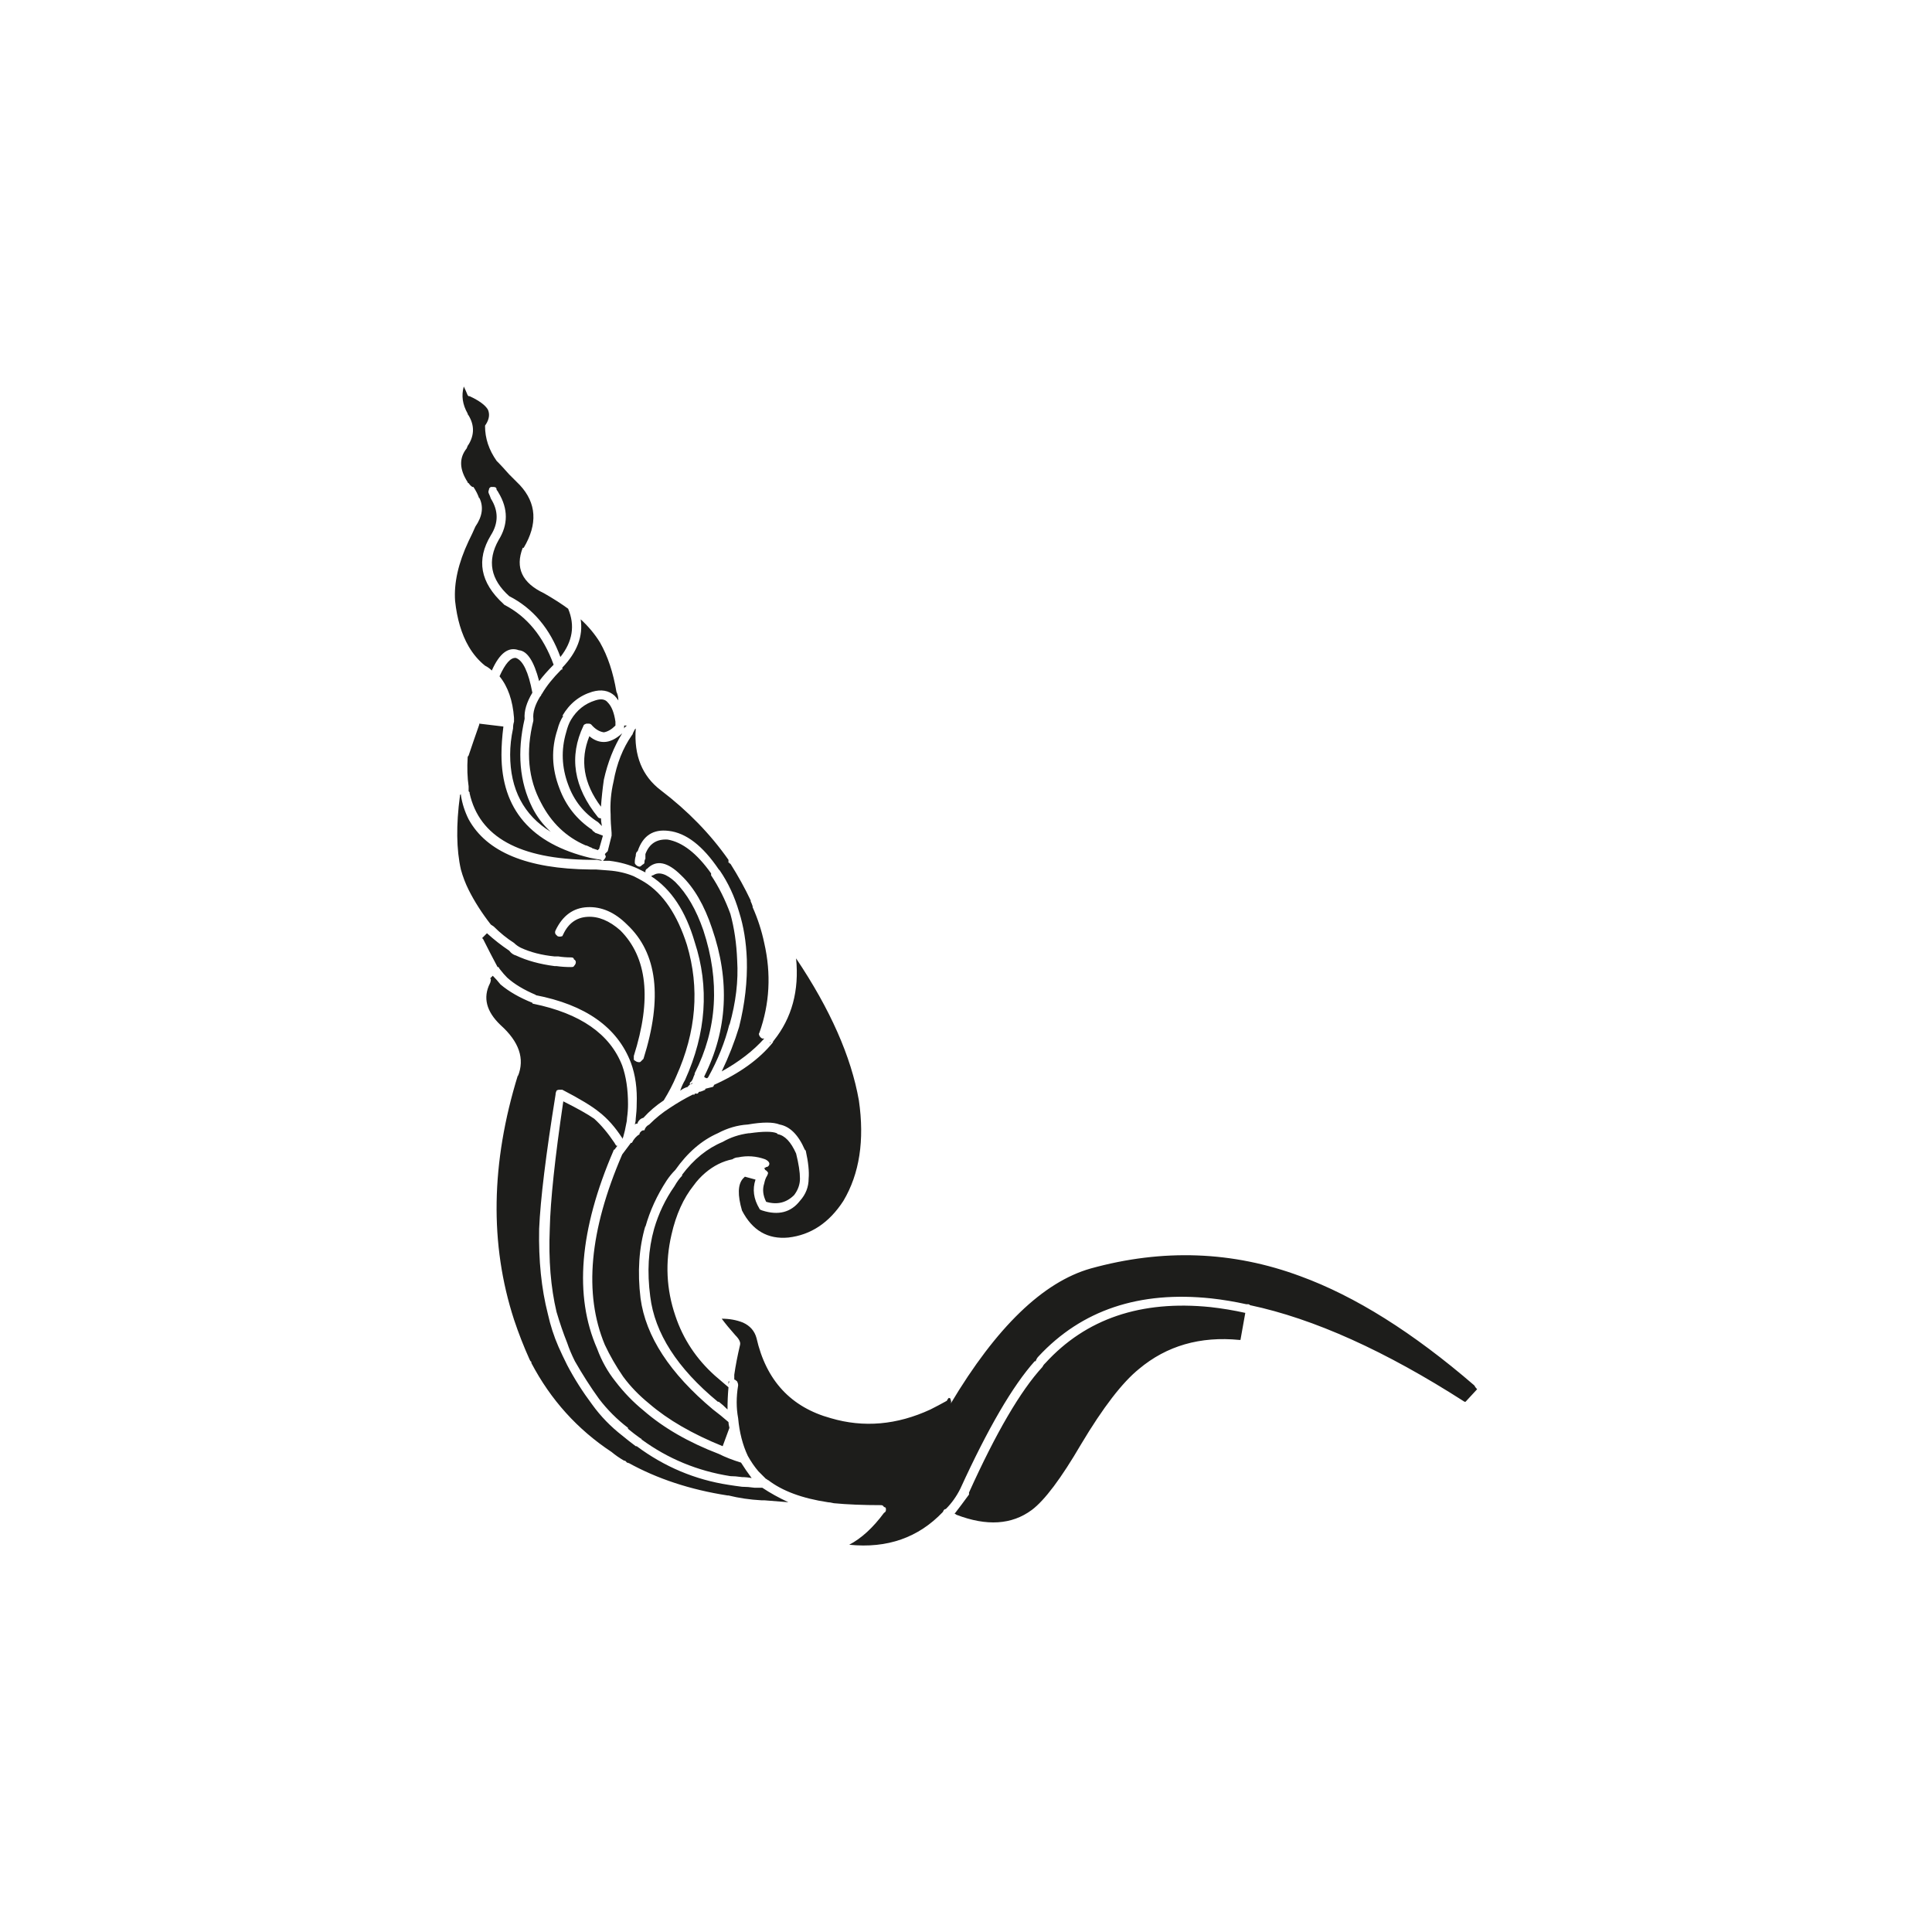 <?xml version="1.0" encoding="utf-8"?>
<!-- Generator: Adobe Illustrator 15.1.0, SVG Export Plug-In . SVG Version: 6.00 Build 0)  -->
<!DOCTYPE svg PUBLIC "-//W3C//DTD SVG 1.1//EN" "http://www.w3.org/Graphics/SVG/1.1/DTD/svg11.dtd">
<svg version="1.1" id="Layer_1" xmlns="http://www.w3.org/2000/svg" xmlns:xlink="http://www.w3.org/1999/xlink" x="0px" y="0px"
	 width="100px" height="100px" viewBox="0 0 100 100" enable-background="new 0 0 100 100" xml:space="preserve">
<path fill-rule="evenodd" clip-rule="evenodd" fill="#1D1D1B" d="M25.256,21.206c0.1,0.233,0.066,0.483-0.1,0.75
	c-0.033,0.033-0.05,0.066-0.05,0.1c0,0.633,0.2,1.233,0.6,1.8l0.1,0.1c0.1,0.1,0.283,0.3,0.55,0.6c0.167,0.167,0.35,0.35,0.55,0.55
	c0.867,0.933,0.933,2.017,0.2,3.25h-0.05c-0.4,1.033-0.033,1.816,1.1,2.35c0.467,0.267,0.883,0.533,1.25,0.8
	c0.367,0.867,0.233,1.7-0.4,2.5c-0.534-1.467-1.417-2.517-2.65-3.15c-0.966-0.867-1.15-1.833-0.55-2.9c0.5-0.8,0.5-1.617,0-2.45
	c-0.033-0.067-0.067-0.117-0.1-0.15c0-0.1-0.05-0.15-0.15-0.15c-0.067,0-0.117,0-0.15,0c-0.067,0.033-0.1,0.083-0.1,0.15
	c-0.033,0.066-0.033,0.133,0,0.2c0.033,0.067,0.067,0.15,0.1,0.25c0.4,0.633,0.4,1.267,0,1.9c-0.767,1.267-0.55,2.45,0.65,3.55
	l0.05,0.05c1.167,0.6,2.017,1.633,2.55,3.1c-0.3,0.3-0.55,0.583-0.75,0.85c-0.267-1.033-0.617-1.567-1.05-1.6
	c-0.533-0.2-1,0.15-1.4,1.05c-0.1-0.1-0.217-0.184-0.35-0.25c-0.333-0.267-0.617-0.6-0.85-1c-0.367-0.633-0.6-1.417-0.7-2.35
	c-0.067-0.934,0.167-1.967,0.7-3.1c0.133-0.267,0.25-0.517,0.35-0.75c0.367-0.533,0.434-1.033,0.2-1.5v0.05
	c-0.067-0.2-0.167-0.4-0.3-0.6h-0.05c-0.066-0.034-0.133-0.1-0.2-0.2c-0.034,0-0.05-0.017-0.05-0.05
	c-0.433-0.667-0.45-1.25-0.05-1.75c0.033-0.1,0.066-0.167,0.1-0.2c0.3-0.5,0.3-1,0-1.5c-0.034-0.033-0.05-0.067-0.05-0.1
	c-0.267-0.467-0.333-0.933-0.2-1.4c0.066,0.133,0.133,0.283,0.2,0.45l0.05,0.05h0.05C24.806,20.739,25.123,20.972,25.256,21.206z
	 M31.056,33.255c0.4,0.7,0.683,1.55,0.85,2.55c0.066,0.133,0.1,0.284,0.1,0.45c-0.067-0.1-0.133-0.183-0.2-0.25
	c-0.3-0.267-0.683-0.333-1.15-0.2c-0.667,0.2-1.184,0.617-1.55,1.25h0.05c-0.133,0.2-0.233,0.434-0.3,0.7
	c-0.333,1-0.3,2.017,0.1,3.05c0.333,0.9,0.9,1.617,1.7,2.15c0,0.033,0.033,0.066,0.1,0.1l0.05,0.05c0.1,0.033,0.233,0.083,0.4,0.15
	l-0.2,0.7c-0.034,0-0.05,0.017-0.05,0.05c-0.1-0.033-0.2-0.067-0.3-0.1c-0.033-0.033-0.067-0.05-0.1-0.05l-0.1-0.05
	c-0.066-0.033-0.117-0.05-0.15-0.05c-1-0.433-1.767-1.167-2.3-2.2c-0.667-1.233-0.8-2.65-0.4-4.25c0-0.033,0-0.066,0-0.1
	c-0.033-0.333,0.083-0.717,0.35-1.15l0.05-0.05c0-0.033,0.017-0.067,0.05-0.1c0.233-0.4,0.567-0.816,1-1.25h0.05v-0.1
	c0.767-0.8,1.083-1.633,0.95-2.5C30.456,32.422,30.789,32.822,31.056,33.255z M32.306,37.555h0.15
	c-0.066,0.034-0.117,0.083-0.15,0.15C32.306,37.639,32.306,37.589,32.306,37.555z M31.855,37.555c-0.2,0.2-0.4,0.317-0.6,0.35
	c-0.233-0.033-0.45-0.167-0.65-0.4c-0.033-0.033-0.083-0.05-0.15-0.05h-0.1c-0.1,0.033-0.15,0.066-0.15,0.1
	c-0.767,1.6-0.517,3.184,0.75,4.75c0.033,0.034,0.083,0.05,0.15,0.05c0,0.1,0.017,0.233,0.05,0.4c-0.033-0.033-0.067-0.067-0.1-0.1
	l-0.1-0.1c-0.733-0.466-1.25-1.117-1.55-1.95c-0.333-0.9-0.367-1.8-0.1-2.7c0.067-0.267,0.15-0.483,0.25-0.65
	c0.3-0.5,0.717-0.833,1.25-1c0.3-0.1,0.517-0.067,0.65,0.1c0.2,0.2,0.333,0.533,0.4,1c0,0.033,0,0.066,0,0.1V37.555z M32.906,37.706
	c-0.1,1.4,0.333,2.466,1.3,3.2c1.4,1.067,2.567,2.267,3.5,3.6c0,0.033,0,0.083,0,0.15h0.05c0,0.033,0.017,0.05,0.05,0.05
	c0.4,0.633,0.75,1.267,1.05,1.9v0.05c0.034,0.067,0.067,0.15,0.1,0.25v0.05c0.267,0.6,0.467,1.216,0.6,1.85
	c0.367,1.6,0.283,3.15-0.25,4.65c-0.033,0.033-0.033,0.083,0,0.15c0.033,0.066,0.083,0.117,0.15,0.15c0.033,0,0.067,0,0.1,0
	c-0.567,0.633-1.3,1.2-2.2,1.7c0.367-0.767,0.667-1.534,0.9-2.3c0.3-1.2,0.433-2.367,0.4-3.5c-0.033-0.9-0.167-1.717-0.4-2.45
	c-0.233-0.8-0.567-1.517-1-2.15l-0.05-0.05c-0.833-1.233-1.7-1.9-2.6-2c-0.8-0.1-1.333,0.25-1.6,1.05
	c-0.067,0.034-0.1,0.117-0.1,0.25c-0.033,0.1-0.05,0.217-0.05,0.35c0,0.033,0.017,0.067,0.05,0.1c0.066,0.067,0.133,0.1,0.2,0.1
	c0.034,0,0.083-0.033,0.15-0.1c0.066-0.033,0.1-0.067,0.1-0.1c0-0.1,0.017-0.167,0.05-0.2c0-0.034,0-0.067,0-0.1s0-0.067,0-0.1
	v-0.05c0.2-0.534,0.583-0.784,1.15-0.75c0.767,0.133,1.517,0.716,2.25,1.75c0,0.033,0,0.066,0,0.1c0.4,0.6,0.733,1.267,1,2
	c0.2,0.733,0.317,1.534,0.35,2.4c0.066,1.066-0.067,2.183-0.4,3.35v-0.05c-0.233,0.933-0.6,1.85-1.1,2.75l-0.05,0.05h-0.05
	l-0.1-0.05v-0.05c1.2-2.4,1.333-4.95,0.4-7.65c-0.4-1.2-0.933-2.117-1.6-2.75c-0.7-0.7-1.284-0.816-1.75-0.35
	c-0.067,0.033-0.1,0.083-0.1,0.15v0.05c-0.133-0.066-0.267-0.133-0.4-0.2c-0.434-0.2-0.917-0.333-1.45-0.4h-0.35l0.05-0.05
	c0.033-0.033,0.066-0.083,0.1-0.15c0-0.033-0.017-0.083-0.05-0.15c0.067-0.067,0.117-0.117,0.15-0.15l0.2-0.8
	c0-0.067,0-0.117,0-0.15c-0.033-0.333-0.05-0.65-0.05-0.95c-0.033-0.566,0.017-1.133,0.15-1.7c0.167-0.934,0.483-1.733,0.95-2.4
	c0.033-0.033,0.05-0.066,0.05-0.1c0.033-0.067,0.066-0.133,0.1-0.2L32.906,37.706z M31.256,38.405c0.3,0,0.617-0.15,0.95-0.45
	c-0.433,0.7-0.75,1.5-0.95,2.4c-0.067,0.467-0.117,0.933-0.15,1.4c-0.9-1.2-1.1-2.417-0.6-3.65
	C30.739,38.305,30.989,38.405,31.256,38.405z M26.605,37.305c0-0.066,0-0.117,0-0.15c-0.066-0.9-0.316-1.617-0.75-2.15
	c0.3-0.667,0.583-0.983,0.85-0.95c0.367,0.133,0.65,0.733,0.85,1.8c-0.3,0.5-0.433,0.95-0.4,1.35c-0.4,1.733-0.267,3.267,0.4,4.6
	c0.233,0.467,0.55,0.883,0.95,1.25c-1.4-0.867-2.1-2.2-2.1-4c0-0.433,0.05-0.883,0.15-1.35c0-0.133,0.017-0.25,0.05-0.35V37.305z
	 M26.056,37.605c-0.067,0.533-0.1,1.017-0.1,1.45c0,2.833,1.533,4.617,4.6,5.35c0.167,0.033,0.35,0.067,0.55,0.1l0.05,0.05
	l-0.25-0.05c-0.133,0-0.233,0-0.3,0h-0.05c-3.667-0.033-5.75-1.183-6.25-3.45v-0.05l-0.05-0.05v-0.05c0-0.033,0-0.083,0-0.15v-0.05
	c-0.067-0.467-0.083-0.967-0.05-1.5c0-0.034,0.017-0.067,0.05-0.1c0.167-0.5,0.35-1.033,0.55-1.6v-0.05L26.056,37.605z
	 M23.855,45.005c-0.233-1.033-0.25-2.3-0.05-3.8v-0.05l0.05-0.05v0.05c0.067,0.434,0.2,0.85,0.4,1.25c0.933,1.7,3.033,2.567,6.3,2.6
	h0.05c0.067,0,0.15,0,0.25,0l0.65,0.05c0.466,0.034,0.9,0.133,1.3,0.3c0.2,0.1,0.383,0.2,0.55,0.3c0.967,0.6,1.7,1.684,2.2,3.25
	c0.667,2.233,0.483,4.5-0.55,6.8c-0.167,0.4-0.383,0.816-0.65,1.25c-0.4,0.267-0.75,0.566-1.05,0.9
	c-0.133,0.033-0.233,0.117-0.3,0.25v0.05c-0.067,0-0.117,0.017-0.15,0.05c0.034-0.1,0.05-0.2,0.05-0.3
	c0.033-0.267,0.05-0.517,0.05-0.75c0.033-0.8-0.066-1.517-0.3-2.15c-0.7-1.833-2.35-3-4.95-3.5h0.05
	c-0.633-0.267-1.133-0.567-1.5-0.9c-0.133-0.133-0.25-0.267-0.35-0.4c-0.033-0.034-0.067-0.083-0.1-0.15h-0.05
	c-0.233-0.433-0.483-0.917-0.75-1.45l-0.05-0.05l0.25-0.25c0.367,0.333,0.75,0.633,1.15,0.9c0.1,0.133,0.217,0.216,0.35,0.25
	c0.567,0.267,1.233,0.45,2,0.55c0.033,0,0.067,0,0.1,0c0.233,0.033,0.483,0.05,0.75,0.05c0.1,0,0.15-0.017,0.15-0.05
	c0.067-0.067,0.1-0.133,0.1-0.2c0-0.066-0.033-0.117-0.1-0.15c0-0.066-0.05-0.1-0.15-0.1c-0.233,0-0.45-0.017-0.65-0.05h-0.2
	c-0.667-0.067-1.25-0.217-1.75-0.45c-0.133-0.066-0.25-0.15-0.35-0.25c-0.367-0.233-0.716-0.517-1.05-0.85l-0.15-0.1
	c-0.467-0.6-0.85-1.2-1.15-1.8C24.089,45.722,23.956,45.372,23.855,45.005z M29.156,48.355c0.267-0.567,0.683-0.867,1.25-0.9
	c0.566-0.034,1.133,0.2,1.7,0.7c1.4,1.4,1.633,3.567,0.7,6.5c0,0.067,0,0.133,0,0.2c0.033,0.033,0.083,0.066,0.15,0.1
	c0.1,0.033,0.167,0.033,0.2,0c0.033-0.034,0.083-0.083,0.15-0.15c1-3.167,0.717-5.483-0.85-6.95c-0.633-0.633-1.316-0.934-2.05-0.9
	c-0.733,0.033-1.283,0.433-1.65,1.2c-0.034,0.067-0.034,0.133,0,0.2c0.033,0.033,0.066,0.066,0.1,0.1c0.067,0.033,0.15,0.033,0.25,0
	L29.156,48.355z M25.506,50.505c0.133,0.133,0.267,0.283,0.4,0.45c0.433,0.367,0.983,0.683,1.65,0.95c0,0.033,0.017,0.05,0.05,0.05
	c2.434,0.5,3.967,1.566,4.6,3.2c0.2,0.567,0.3,1.233,0.3,2c0,0.233-0.017,0.467-0.05,0.7c0,0.1-0.017,0.217-0.05,0.35
	c-0.033,0.2-0.083,0.417-0.15,0.65l-0.05,0.1v-0.05c-0.367-0.566-0.767-1.017-1.2-1.35c-0.367-0.3-1-0.683-1.9-1.15
	c-0.033,0-0.083,0-0.15,0c-0.066,0-0.117,0.017-0.15,0.05c-0.033,0.066-0.05,0.133-0.05,0.2c-0.5,3.1-0.784,5.417-0.85,6.95
	c-0.033,1.633,0.117,3.1,0.45,4.4c0.133,0.6,0.317,1.167,0.55,1.7c0.133,0.3,0.283,0.617,0.45,0.95c0.367,0.7,0.8,1.383,1.3,2.05
	c0.433,0.6,0.95,1.133,1.55,1.6c0.2,0.167,0.434,0.35,0.7,0.55h0.05c1.434,1.066,3.017,1.733,4.75,2c0.2,0.033,0.434,0.066,0.7,0.1
	c0.2,0,0.417,0.017,0.65,0.05c0.067,0,0.133,0,0.2,0h0.05c0.067,0,0.117,0,0.15,0c0.4,0.267,0.85,0.517,1.35,0.75
	c-0.433-0.033-0.85-0.067-1.25-0.1c-0.033,0-0.067,0-0.1,0h-0.05c-0.6-0.033-1.167-0.117-1.7-0.25h-0.05
	c-1.934-0.3-3.65-0.867-5.15-1.7l0.05,0.05c-0.036-0.033-0.069-0.05-0.1-0.05c-0.033-0.034-0.066-0.067-0.1-0.1h-0.05
	c-0.233-0.133-0.45-0.283-0.65-0.45c-1.767-1.167-3.15-2.7-4.15-4.6c0-0.066-0.017-0.1-0.05-0.1l-0.05-0.1
	c-0.3-0.667-0.567-1.35-0.8-2.05c-1.267-3.9-1.2-8.117,0.2-12.65v0.05c0.367-0.9,0.067-1.784-0.9-2.65
	c-0.733-0.7-0.917-1.417-0.55-2.15c0.034-0.066,0.05-0.15,0.05-0.25h-0.05L25.506,50.505z M30.756,57.905
	c0.367,0.333,0.716,0.75,1.05,1.25c0.033,0.067,0.067,0.117,0.1,0.15h0.05l-0.15,0.2c-0.033,0-0.05,0.017-0.05,0.05
	c-1.767,4.1-2.05,7.517-0.85,10.25c0.233,0.633,0.55,1.2,0.95,1.7c0.434,0.567,0.917,1.067,1.45,1.5c1.033,0.9,2.333,1.65,3.9,2.25
	c0.333,0.167,0.717,0.317,1.15,0.45c0.167,0.267,0.35,0.533,0.55,0.8c-0.167-0.033-0.333-0.05-0.5-0.05
	c-0.233-0.034-0.434-0.05-0.6-0.05c-1.7-0.267-3.233-0.9-4.6-1.9c0-0.033-0.017-0.05-0.05-0.05c-0.233-0.167-0.45-0.333-0.65-0.5
	v-0.05c-0.567-0.433-1.067-0.933-1.5-1.5c-0.434-0.6-0.85-1.25-1.25-1.95c-0.167-0.333-0.3-0.65-0.4-0.95
	c-0.2-0.5-0.383-1.033-0.55-1.6c-0.3-1.267-0.417-2.7-0.35-4.3c0.033-1.467,0.267-3.667,0.7-6.6
	C29.889,57.372,30.422,57.672,30.756,57.905z M33.355,58.505c0.034-0.133,0.117-0.233,0.25-0.3c0.333-0.333,0.684-0.617,1.05-0.85
	c0.4-0.267,0.8-0.5,1.2-0.7c0.034,0,0.067,0,0.1,0v-0.05h0.05c0.033,0,0.066,0,0.1,0l0.05-0.05c0-0.033,0.033-0.05,0.1-0.05
	c0.1-0.033,0.183-0.067,0.25-0.1v-0.05c0.133-0.033,0.267-0.067,0.4-0.1c0.033-0.033,0.05-0.067,0.05-0.1
	c1.333-0.6,2.35-1.333,3.05-2.2c0-0.034,0.017-0.067,0.05-0.1c0.933-1.167,1.317-2.583,1.15-4.25c1.767,2.633,2.85,5.083,3.25,7.35
	c0.3,2.066,0.033,3.8-0.8,5.2c-0.733,1.133-1.684,1.767-2.85,1.9c-1.067,0.1-1.867-0.367-2.4-1.4c-0.233-0.8-0.217-1.35,0.05-1.65
	c0.033-0.033,0.067-0.067,0.1-0.1l0.55,0.15c-0.167,0.5-0.1,1,0.2,1.5c0,0.034,0.05,0.067,0.15,0.1c0.833,0.267,1.483,0.1,1.95-0.5
	c0.3-0.333,0.45-0.717,0.45-1.15c0.034-0.367-0.017-0.85-0.15-1.45l-0.05-0.05c-0.333-0.767-0.767-1.2-1.3-1.3
	c-0.333-0.133-0.883-0.133-1.65,0c-0.533,0.033-1.05,0.183-1.55,0.45c-0.833,0.367-1.567,1-2.2,1.9
	c-0.167,0.167-0.316,0.35-0.45,0.55c-0.5,0.767-0.867,1.566-1.1,2.4v-0.05c-0.333,1.133-0.417,2.383-0.25,3.75
	c0.267,1.966,1.517,3.883,3.75,5.75c0.267,0.2,0.533,0.417,0.8,0.65c0,0.066,0.017,0.167,0.05,0.3l-0.35,0.95
	c-1.567-0.633-2.833-1.367-3.8-2.2c-0.533-0.433-0.983-0.9-1.35-1.4c-0.367-0.533-0.684-1.083-0.95-1.65
	c-1.1-2.633-0.8-5.917,0.9-9.85l0.45-0.6h0.05c0.1-0.2,0.233-0.35,0.4-0.45v-0.05c0.067-0.1,0.133-0.15,0.2-0.15H33.355z
	 M34.956,45.655c0.6,0.6,1.083,1.434,1.45,2.5c0.867,2.633,0.717,5.1-0.45,7.4v0.05c-0.033,0.066-0.066,0.15-0.1,0.25
	c-0.033,0.066-0.066,0.117-0.1,0.15c-0.034,0-0.05,0.033-0.05,0.1v0.05l0.05-0.05c0.033-0.033,0.066-0.05,0.1-0.05l-0.05,0.05
	c-0.031,0-0.064,0.017-0.1,0.05c-0.033,0-0.05,0.017-0.05,0.05c-0.033,0-0.05,0.017-0.05,0.05c-0.133,0.033-0.267,0.1-0.4,0.2
	c0.067-0.2,0.15-0.383,0.25-0.55c1.1-2.433,1.267-4.816,0.5-7.15c-0.467-1.6-1.217-2.733-2.25-3.4c0.033-0.033,0.067-0.05,0.1-0.05
	C34.105,45.105,34.489,45.222,34.956,45.655z M38.806,58.655c0.7-0.1,1.167-0.1,1.4,0l0.05,0.05c0.367,0.066,0.683,0.4,0.95,1
	c0.133,0.533,0.2,0.966,0.2,1.3c0,0.3-0.1,0.583-0.3,0.85c-0.4,0.4-0.883,0.517-1.45,0.35c-0.167-0.333-0.2-0.65-0.1-0.95
	c0.033-0.167,0.083-0.3,0.15-0.4c0.033-0.067,0.05-0.117,0.05-0.15c-0.034-0.067-0.083-0.117-0.15-0.15l-0.05-0.1
	c0.033,0,0.067-0.017,0.1-0.05c0.066,0,0.117-0.033,0.15-0.1c0.033-0.066,0.017-0.133-0.05-0.2c-0.034-0.033-0.083-0.067-0.15-0.1
	c-0.466-0.167-0.933-0.2-1.4-0.1c-0.1,0-0.2,0.033-0.3,0.1c-0.5,0.1-0.967,0.333-1.4,0.7c-0.233,0.2-0.434,0.417-0.6,0.65
	c-0.533,0.667-0.917,1.517-1.15,2.55c-0.333,1.434-0.267,2.833,0.2,4.2c0.4,1.2,1.083,2.233,2.05,3.1c0.233,0.2,0.466,0.4,0.7,0.6
	c-0.033,0.367-0.05,0.75-0.05,1.15c-0.167-0.167-0.317-0.3-0.45-0.4h-0.05c-2.1-1.733-3.267-3.55-3.5-5.45
	c-0.167-1.267-0.1-2.434,0.2-3.5c0.233-0.8,0.583-1.533,1.05-2.2c0.133-0.233,0.267-0.417,0.4-0.55v-0.05c0.6-0.8,1.3-1.367,2.1-1.7
	c0.4-0.233,0.85-0.383,1.35-0.45H38.806z M39.906,53.956l-0.05,0.05v-0.05H39.906z M53.556,70.456
	c-1.134,1.267-2.417,3.466-3.85,6.6c-0.2,0.4-0.45,0.75-0.75,1.05c-0.066,0-0.117,0.05-0.15,0.15c-1.267,1.333-2.883,1.9-4.85,1.7
	c0.633-0.333,1.233-0.883,1.8-1.65c0.066-0.033,0.1-0.083,0.1-0.15v-0.05c0-0.067-0.033-0.1-0.1-0.1
	c-0.034-0.067-0.083-0.1-0.15-0.1c-0.933,0-1.75-0.033-2.45-0.1c-0.133-0.033-0.233-0.05-0.3-0.05c-1.333-0.2-2.367-0.583-3.1-1.15
	h-0.05v-0.05h-0.05c-0.067-0.066-0.133-0.133-0.2-0.2c-0.066-0.067-0.133-0.133-0.2-0.2c-0.2-0.233-0.383-0.5-0.55-0.8
	c-0.267-0.567-0.433-1.217-0.5-1.95c-0.1-0.533-0.1-1.1,0-1.7c0-0.067-0.017-0.133-0.05-0.2c-0.067-0.067-0.117-0.1-0.15-0.1
	c0-0.066,0-0.15,0-0.25c0.066-0.467,0.167-0.983,0.3-1.55c0.033-0.133-0.05-0.3-0.25-0.5c-0.267-0.3-0.5-0.583-0.7-0.85
	c0.4,0,0.767,0.067,1.1,0.2c0.367,0.167,0.6,0.433,0.7,0.8c0.5,2.2,1.783,3.583,3.85,4.15c1.7,0.5,3.417,0.35,5.15-0.45
	c0.267-0.133,0.55-0.284,0.85-0.45c0.033-0.067,0.066-0.117,0.1-0.15c0.067,0,0.1,0.033,0.1,0.1c0.033,0.066,0.033,0.133,0,0.2
	c2.367-3.967,4.783-6.3,7.25-7c3.733-1.033,7.351-0.9,10.851,0.4c2.833,1.034,5.833,2.917,9,5.65c0.033,0.066,0.083,0.133,0.149,0.2
	l-0.6,0.65h-0.05c-4.101-2.633-7.8-4.3-11.101-5c-0.033-0.033-0.066-0.05-0.1-0.05h-0.1c-0.601-0.133-1.2-0.233-1.801-0.3
	c-3.733-0.4-6.717,0.6-8.949,3c-0.067,0.066-0.117,0.15-0.15,0.25H53.556z M37.706,71.505h0.05c-0.033,0.065-0.049,0.115-0.05,0.15
	C37.706,71.62,37.706,71.57,37.706,71.505z M50.155,77.255c1.4-3.1,2.667-5.267,3.8-6.5c0.033-0.067,0.067-0.117,0.101-0.15
	l0.05-0.05c2.1-2.3,4.95-3.267,8.55-2.9c0.601,0.067,1.2,0.167,1.8,0.3l-0.25,1.4h-0.05c-2.033-0.2-3.767,0.3-5.2,1.5
	c-0.866,0.7-1.866,2-3,3.9c-1.033,1.767-1.883,2.9-2.55,3.4c-1.033,0.767-2.333,0.85-3.899,0.25c-0.034-0.033-0.067-0.05-0.1-0.05
	c0.233-0.3,0.483-0.633,0.75-1C50.155,77.322,50.155,77.289,50.155,77.255z"/>
</svg>
